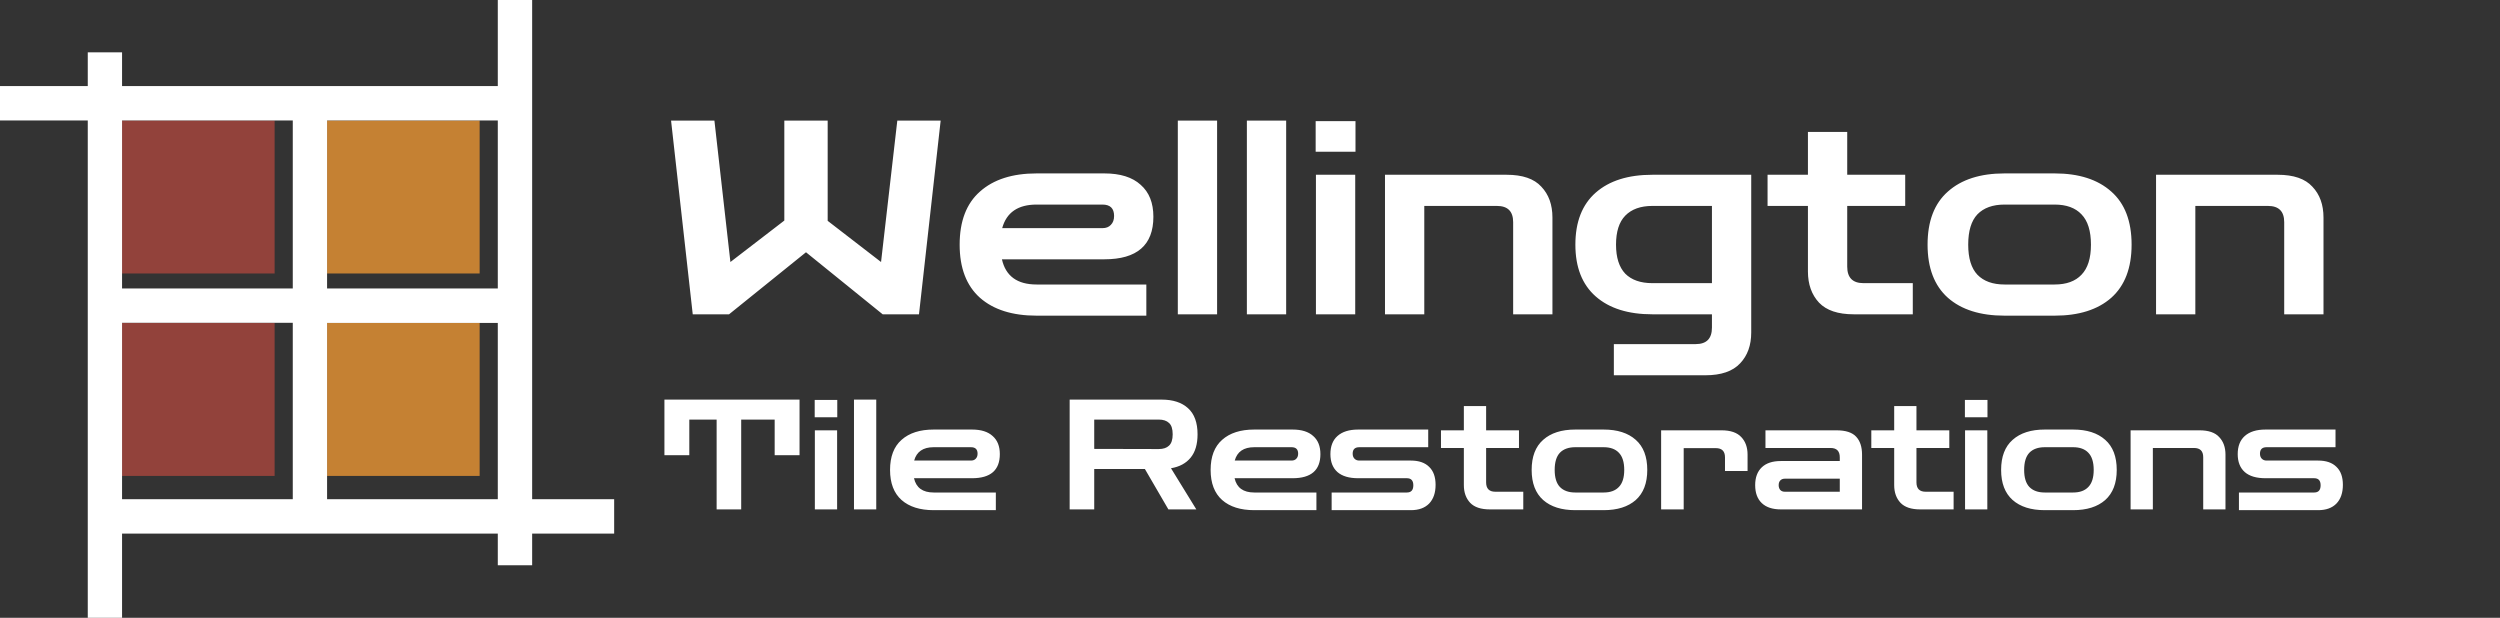 <svg xmlns="http://www.w3.org/2000/svg" width="692" height="171" viewBox="0 0 692 171" fill="none">
<rect x="0" y="0" width="692" height="171" fill="#333333" stroke="none"/>
<path d="M191.75 87L185.75 33.375H197.75L202.175 72.525L217.1 61.05V33.375H229.1V61.125L243.875 72.525L248.375 33.375H260.375L254.375 87H244.325L223.1 69.825L201.8 87H191.75ZM286.931 87.375C280.231 87.375 275.006 85.725 271.256 82.425C267.506 79.075 265.631 74.175 265.631 67.725C265.631 61.225 267.506 56.325 271.256 53.025C275.006 49.675 280.231 48 286.931 48H305.681C310.081 48 313.431 49.05 315.731 51.15C318.081 53.2 319.256 56.15 319.256 60C319.256 67.85 314.731 71.775 305.681 71.775H277.331C278.381 76.425 281.581 78.75 286.931 78.75H317.306V87.375H286.931ZM286.931 56.625C281.781 56.625 278.606 58.8 277.406 63.15H305.156C306.156 63.15 306.931 62.85 307.481 62.25C308.081 61.65 308.381 60.825 308.381 59.775C308.381 57.675 307.306 56.625 305.156 56.625H286.931ZM326.018 87V33.375H336.893V87H326.018ZM345.134 87V33.375H356.009V87H345.134ZM364.25 87V48.375H375.125V87H364.25ZM364.175 42V33.525H375.2V42H364.175ZM383.366 87V48.375H417.041C421.441 48.375 424.641 49.475 426.641 51.675C428.691 53.825 429.716 56.675 429.716 60.225V87H418.841V61.5C418.841 58.5 417.341 57 414.341 57H394.241V87H383.366ZM446.715 103.875V95.25H469.365C472.365 95.25 473.865 93.725 473.865 90.675V87H457.365C450.665 87 445.44 85.35 441.69 82.05C437.94 78.75 436.065 73.975 436.065 67.725C436.065 61.425 437.94 56.625 441.69 53.325C445.44 50.025 450.665 48.375 457.365 48.375H484.74V92.025C484.74 95.575 483.715 98.425 481.665 100.575C479.615 102.775 476.415 103.875 472.065 103.875H446.715ZM457.365 78.375H473.865V57H457.365C454.115 57 451.615 57.9 449.865 59.7C448.165 61.45 447.315 64.125 447.315 67.725C447.315 71.275 448.165 73.95 449.865 75.75C451.615 77.5 454.115 78.375 457.365 78.375ZM513.11 87C508.76 87 505.56 85.925 503.51 83.775C501.46 81.575 500.435 78.7 500.435 75.15V57H489.26V48.375H500.435V36.525H511.31V48.375H527.36V57H511.31V73.8C511.31 76.85 512.81 78.375 515.81 78.375H529.46V87H513.11ZM554.851 87.375C548.151 87.375 542.926 85.725 539.176 82.425C535.426 79.075 533.551 74.175 533.551 67.725C533.551 61.225 535.426 56.325 539.176 53.025C542.926 49.675 548.151 48 554.851 48H568.726C575.426 48 580.651 49.675 584.401 53.025C588.151 56.325 590.026 61.225 590.026 67.725C590.026 74.175 588.151 79.075 584.401 82.425C580.651 85.725 575.426 87.375 568.726 87.375H554.851ZM554.851 78.75H568.726C571.976 78.75 574.451 77.85 576.151 76.05C577.901 74.25 578.776 71.475 578.776 67.725C578.776 63.925 577.901 61.125 576.151 59.325C574.451 57.525 571.976 56.625 568.726 56.625H554.851C551.601 56.625 549.101 57.525 547.351 59.325C545.651 61.125 544.801 63.925 544.801 67.725C544.801 71.475 545.651 74.25 547.351 76.05C549.101 77.85 551.601 78.75 554.851 78.75ZM596.794 87V48.375H630.469C634.869 48.375 638.069 49.475 640.069 51.675C642.119 53.825 643.144 56.675 643.144 60.225V87H632.269V61.5C632.269 58.5 630.769 57 627.769 57H607.669V87H596.794Z" fill="#ffffff"/>
<path d="M183.913 125.997V110.612H221.313V125.997H214.428V116.137H205.163V141H198.363V116.137H190.798V125.997H183.913ZM225.551 141V119.112H231.713V141H225.551ZM225.508 115.5V110.697H231.756V115.5H225.508ZM236.383 141V110.612H242.546V141H236.383ZM258.436 141.213C254.639 141.213 251.678 140.277 249.553 138.407C247.428 136.509 246.366 133.732 246.366 130.078C246.366 126.394 247.428 123.617 249.553 121.747C251.678 119.849 254.639 118.9 258.436 118.9H269.061C271.554 118.9 273.453 119.495 274.756 120.685C276.088 121.847 276.753 123.518 276.753 125.7C276.753 130.148 274.189 132.372 269.061 132.372H252.996C253.591 135.007 255.404 136.325 258.436 136.325H275.648V141.213H258.436ZM258.436 123.787C255.518 123.787 253.718 125.02 253.038 127.485H268.763C269.33 127.485 269.769 127.315 270.081 126.975C270.421 126.635 270.591 126.167 270.591 125.572C270.591 124.382 269.982 123.787 268.763 123.787H258.436ZM296.081 141V110.612H321.538C324.683 110.612 327.12 111.406 328.848 112.992C330.605 114.579 331.483 116.987 331.483 120.217C331.483 122.966 330.846 125.119 329.571 126.677C328.296 128.236 326.483 129.213 324.131 129.61L331.143 141H323.408L316.906 129.822H302.881V141H296.081ZM320.731 116.137H302.881V124.255L320.731 124.297C321.978 124.297 322.927 123.986 323.578 123.362C324.258 122.739 324.598 121.691 324.598 120.217C324.598 118.716 324.258 117.667 323.578 117.072C322.927 116.449 321.978 116.137 320.731 116.137ZM347.171 141.213C343.375 141.213 340.414 140.277 338.289 138.407C336.164 136.509 335.101 133.732 335.101 130.078C335.101 126.394 336.164 123.617 338.289 121.747C340.414 119.849 343.375 118.9 347.171 118.9H357.796C360.29 118.9 362.188 119.495 363.491 120.685C364.823 121.847 365.489 123.518 365.489 125.7C365.489 130.148 362.925 132.372 357.796 132.372H341.731C342.326 135.007 344.14 136.325 347.171 136.325H364.384V141.213H347.171ZM347.171 123.787C344.253 123.787 342.454 125.02 341.774 127.485H357.499C358.065 127.485 358.505 127.315 358.816 126.975C359.156 126.635 359.326 126.167 359.326 125.572C359.326 124.382 358.717 123.787 357.499 123.787H347.171ZM368.598 141.213V136.325H389.423C390.613 136.325 391.208 135.659 391.208 134.327C391.208 133.024 390.613 132.372 389.423 132.372H375.95C373.429 132.372 371.516 131.806 370.213 130.672C368.91 129.511 368.258 127.853 368.258 125.7C368.258 123.518 368.91 121.847 370.213 120.685C371.545 119.495 373.457 118.9 375.95 118.9H395.33V123.787H376.248C375.03 123.787 374.42 124.382 374.42 125.572C374.42 126.167 374.59 126.635 374.93 126.975C375.27 127.315 375.71 127.485 376.248 127.485H390.528C392.738 127.485 394.424 128.066 395.585 129.227C396.775 130.361 397.37 132.018 397.37 134.2C397.37 136.41 396.775 138.138 395.585 139.385C394.395 140.603 392.71 141.213 390.528 141.213H368.598ZM412.378 141C409.913 141 408.1 140.391 406.938 139.172C405.776 137.926 405.195 136.297 405.195 134.285V124H398.863V119.112H405.195V112.397H411.358V119.112H420.453V124H411.358V133.52C411.358 135.248 412.208 136.112 413.908 136.112H421.643V141H412.378ZM436.031 141.213C432.234 141.213 429.274 140.277 427.149 138.407C425.024 136.509 423.961 133.732 423.961 130.078C423.961 126.394 425.024 123.617 427.149 121.747C429.274 119.849 432.234 118.9 436.031 118.9H443.894C447.69 118.9 450.651 119.849 452.776 121.747C454.901 123.617 455.964 126.394 455.964 130.078C455.964 133.732 454.901 136.509 452.776 138.407C450.651 140.277 447.69 141.213 443.894 141.213H436.031ZM436.031 136.325H443.894C445.735 136.325 447.138 135.815 448.101 134.795C449.093 133.775 449.589 132.202 449.589 130.078C449.589 127.924 449.093 126.337 448.101 125.317C447.138 124.297 445.735 123.787 443.894 123.787H436.031C434.189 123.787 432.773 124.297 431.781 125.317C430.818 126.337 430.336 127.924 430.336 130.078C430.336 132.202 430.818 133.775 431.781 134.795C432.773 135.815 434.189 136.325 436.031 136.325ZM459.799 141V119.112H476.544C479.009 119.112 480.822 119.736 481.984 120.982C483.146 122.201 483.726 123.816 483.726 125.827V130.375H477.479V126.592C477.479 124.892 476.629 124.042 474.929 124.042H466.046V141H459.799ZM492.931 141C490.636 141 488.879 140.419 487.661 139.257C486.443 138.096 485.833 136.438 485.833 134.285C485.833 132.16 486.443 130.517 487.661 129.355C488.879 128.193 490.636 127.612 492.931 127.612H509.251V126.592C509.251 124.864 508.401 124 506.701 124H488.681V119.112H508.316C510.894 119.112 512.722 119.707 513.798 120.897C514.875 122.059 515.413 123.702 515.413 125.827V141H492.931ZM494.036 136.112H509.251V132.5H494.036C493.498 132.5 493.073 132.67 492.761 133.01C492.478 133.322 492.336 133.747 492.336 134.285C492.336 134.823 492.478 135.262 492.761 135.602C493.073 135.942 493.498 136.112 494.036 136.112ZM531.494 141C529.029 141 527.216 140.391 526.054 139.172C524.892 137.926 524.312 136.297 524.312 134.285V124H517.979V119.112H524.312V112.397H530.474V119.112H539.569V124H530.474V133.52C530.474 135.248 531.324 136.112 533.024 136.112H540.759V141H531.494ZM543.927 141V119.112H550.09V141H543.927ZM543.885 115.5V110.697H550.132V115.5H543.885ZM565.98 141.213C562.183 141.213 559.222 140.277 557.097 138.407C554.972 136.509 553.91 133.732 553.91 130.078C553.91 126.394 554.972 123.617 557.097 121.747C559.222 119.849 562.183 118.9 565.98 118.9H573.842C577.639 118.9 580.6 119.849 582.725 121.747C584.85 123.617 585.912 126.394 585.912 130.078C585.912 133.732 584.85 136.509 582.725 138.407C580.6 140.277 577.639 141.213 573.842 141.213H565.98ZM565.98 136.325H573.842C575.684 136.325 577.087 135.815 578.05 134.795C579.042 133.775 579.537 132.202 579.537 130.078C579.537 127.924 579.042 126.337 578.05 125.317C577.087 124.297 575.684 123.787 573.842 123.787H565.98C564.138 123.787 562.722 124.297 561.73 125.317C560.767 126.337 560.285 127.924 560.285 130.078C560.285 132.202 560.767 133.775 561.73 134.795C562.722 135.815 564.138 136.325 565.98 136.325ZM589.748 141V119.112H608.83C611.323 119.112 613.137 119.736 614.27 120.982C615.432 122.201 616.013 123.816 616.013 125.827V141H609.85V126.55C609.85 124.85 609 124 607.3 124H595.91V141H589.748ZM619.738 141.213V136.325H640.563C641.753 136.325 642.348 135.659 642.348 134.327C642.348 133.024 641.753 132.372 640.563 132.372H627.091C624.569 132.372 622.656 131.806 621.353 130.672C620.05 129.511 619.398 127.853 619.398 125.7C619.398 123.518 620.05 121.847 621.353 120.685C622.685 119.495 624.597 118.9 627.091 118.9H646.471V123.787H627.388C626.17 123.787 625.561 124.382 625.561 125.572C625.561 126.167 625.731 126.635 626.071 126.975C626.411 127.315 626.85 127.485 627.388 127.485H641.668C643.878 127.485 645.564 128.066 646.726 129.227C647.916 130.361 648.511 132.018 648.511 134.2C648.511 136.41 647.916 138.138 646.726 139.385C645.536 140.603 643.85 141.213 641.668 141.213H619.738Z" fill="#ffffff"/>
<g clip-path="url(#clip0_9_12)">
<path d="M76.015 33.353H33.786V75.7H76.015V33.353Z" fill="#92423B"/>
<path d="M132.764 33.353H90.535V75.7H132.764V33.353Z" fill="#C58133"/>
<path d="M76.015 89.387H33.786V131.734H76.015V89.387Z" fill="#92423B"/>
<path d="M132.764 89.387H90.535V131.734H132.764V89.387Z" fill="#C58133"/>
<path d="M170 138.174H147.3V0H137.79V23.817H33.786V14.478H24.293V23.817H0V33.353H24.293V171H33.786V147.71H137.79V156.473H147.3V147.71H170V138.174ZM137.79 33.353V79.85H90.535V33.353H137.79ZM81.041 33.353V79.85H33.786V33.353H81.041ZM33.786 89.354H81.041V138.174H33.786V89.354ZM90.535 138.174V89.387H137.79V138.174H90.535Z" fill="#ffffff"/>
</g>
<defs fill="#ffffff">
<clipPath id="clip0_9_12" fill="#ffffff">
<rect width="170" height="171" fill="white"/>
</clipPath>
</defs>
</svg>